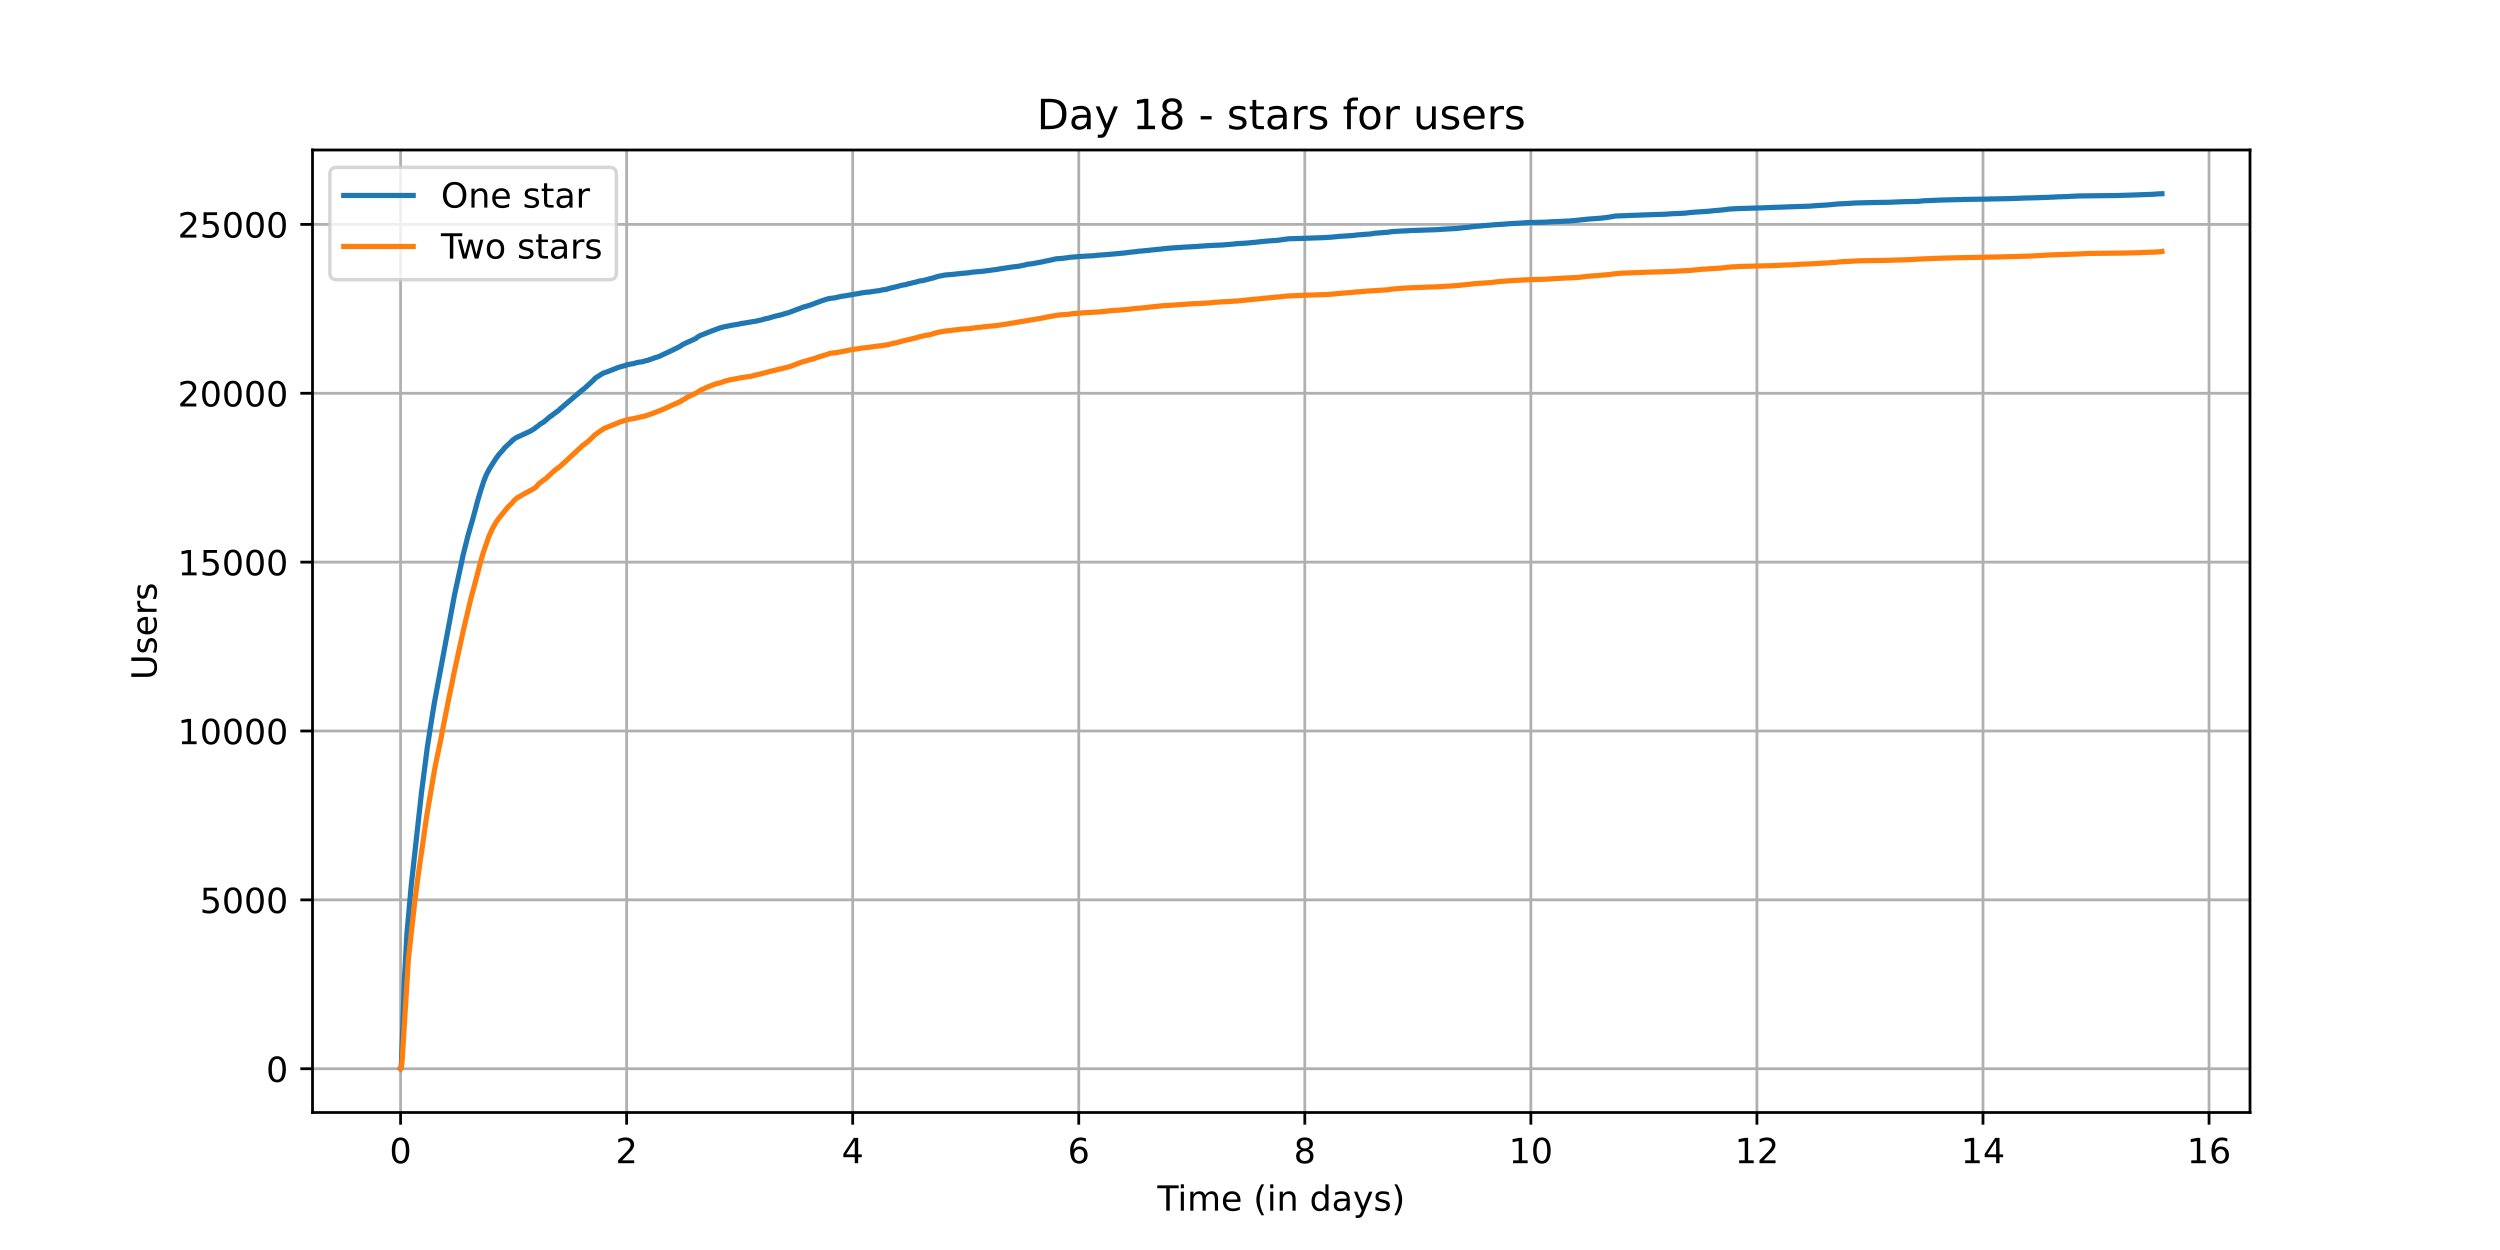 <?xml version="1.0" encoding="utf-8" standalone="no"?>
<!DOCTYPE svg PUBLIC "-//W3C//DTD SVG 1.1//EN"
  "http://www.w3.org/Graphics/SVG/1.1/DTD/svg11.dtd">
<!-- Created with matplotlib (https://matplotlib.org/) -->
<svg height="360pt" version="1.1" viewBox="0 0 720 360" width="720pt" xmlns="http://www.w3.org/2000/svg" xmlns:xlink="http://www.w3.org/1999/xlink">
 <defs>
  <style type="text/css">*{stroke-linecap:butt;stroke-linejoin:round;}</style>
 </defs>
 <g id="figure_1">
  <g id="patch_1">
   <path d="M 0 360 
L 720 360 
L 720 0 
L 0 0 
z
" style="fill:#ffffff;"/>
  </g>
  <g id="axes_1">
   <g id="patch_2">
    <path d="M 90 320.4 
L 648 320.4 
L 648 43.2 
L 90 43.2 
z
" style="fill:#ffffff;"/>
   </g>
   <g id="matplotlib.axis_1">
    <g id="xtick_1">
     <g id="line2d_1">
      <path clip-path="url(#pe52d8ed7ba)" d="M 115.364 320.4 
L 115.364 43.2 
" style="fill:none;stroke:#b0b0b0;stroke-linecap:square;stroke-width:0.8;"/>
     </g>
     <g id="line2d_2">
      <defs>
       <path d="M 0 0 
L 0 3.5 
" id="mcc99aedda3" style="stroke:#000000;stroke-width:0.8;"/>
      </defs>
      <g>
       <use style="stroke:#000000;stroke-width:0.8;" x="115.364" xlink:href="#mcc99aedda3" y="320.4"/>
      </g>
     </g>
     <g id="text_1">
      <!-- 0 -->
      <g transform="translate(112.182 334.998)scale(0.1 -0.1)">
       <defs>
        <path d="M 31.781 66.406 
Q 24.172 66.406 20.328 58.906 
Q 16.5 51.422 16.5 36.375 
Q 16.5 21.391 20.328 13.891 
Q 24.172 6.391 31.781 6.391 
Q 39.453 6.391 43.281 13.891 
Q 47.125 21.391 47.125 36.375 
Q 47.125 51.422 43.281 58.906 
Q 39.453 66.406 31.781 66.406 
z
M 31.781 74.219 
Q 44.047 74.219 50.516 64.516 
Q 56.984 54.828 56.984 36.375 
Q 56.984 17.969 50.516 8.266 
Q 44.047 -1.422 31.781 -1.422 
Q 19.531 -1.422 13.062 8.266 
Q 6.594 17.969 6.594 36.375 
Q 6.594 54.828 13.062 64.516 
Q 19.531 74.219 31.781 74.219 
z
" id="DejaVuSans-48"/>
       </defs>
       <use xlink:href="#DejaVuSans-48"/>
      </g>
     </g>
    </g>
    <g id="xtick_2">
     <g id="line2d_3">
      <path clip-path="url(#pe52d8ed7ba)" d="M 180.469 320.4 
L 180.469 43.2 
" style="fill:none;stroke:#b0b0b0;stroke-linecap:square;stroke-width:0.8;"/>
     </g>
     <g id="line2d_4">
      <g>
       <use style="stroke:#000000;stroke-width:0.8;" x="180.469" xlink:href="#mcc99aedda3" y="320.4"/>
      </g>
     </g>
     <g id="text_2">
      <!-- 2 -->
      <g transform="translate(177.287 334.998)scale(0.1 -0.1)">
       <defs>
        <path d="M 19.188 8.297 
L 53.609 8.297 
L 53.609 0 
L 7.328 0 
L 7.328 8.297 
Q 12.938 14.109 22.625 23.891 
Q 32.328 33.688 34.812 36.531 
Q 39.547 41.844 41.422 45.531 
Q 43.312 49.219 43.312 52.781 
Q 43.312 58.594 39.234 62.25 
Q 35.156 65.922 28.609 65.922 
Q 23.969 65.922 18.812 64.312 
Q 13.672 62.703 7.812 59.422 
L 7.812 69.391 
Q 13.766 71.781 18.938 73 
Q 24.125 74.219 28.422 74.219 
Q 39.75 74.219 46.484 68.547 
Q 53.219 62.891 53.219 53.422 
Q 53.219 48.922 51.531 44.891 
Q 49.859 40.875 45.406 35.406 
Q 44.188 33.984 37.641 27.219 
Q 31.109 20.453 19.188 8.297 
z
" id="DejaVuSans-50"/>
       </defs>
       <use xlink:href="#DejaVuSans-50"/>
      </g>
     </g>
    </g>
    <g id="xtick_3">
     <g id="line2d_5">
      <path clip-path="url(#pe52d8ed7ba)" d="M 245.574 320.4 
L 245.574 43.2 
" style="fill:none;stroke:#b0b0b0;stroke-linecap:square;stroke-width:0.8;"/>
     </g>
     <g id="line2d_6">
      <g>
       <use style="stroke:#000000;stroke-width:0.8;" x="245.574" xlink:href="#mcc99aedda3" y="320.4"/>
      </g>
     </g>
     <g id="text_3">
      <!-- 4 -->
      <g transform="translate(242.392 334.998)scale(0.1 -0.1)">
       <defs>
        <path d="M 37.797 64.312 
L 12.891 25.391 
L 37.797 25.391 
z
M 35.203 72.906 
L 47.609 72.906 
L 47.609 25.391 
L 58.016 25.391 
L 58.016 17.188 
L 47.609 17.188 
L 47.609 0 
L 37.797 0 
L 37.797 17.188 
L 4.891 17.188 
L 4.891 26.703 
z
" id="DejaVuSans-52"/>
       </defs>
       <use xlink:href="#DejaVuSans-52"/>
      </g>
     </g>
    </g>
    <g id="xtick_4">
     <g id="line2d_7">
      <path clip-path="url(#pe52d8ed7ba)" d="M 310.679 320.4 
L 310.679 43.2 
" style="fill:none;stroke:#b0b0b0;stroke-linecap:square;stroke-width:0.8;"/>
     </g>
     <g id="line2d_8">
      <g>
       <use style="stroke:#000000;stroke-width:0.8;" x="310.679" xlink:href="#mcc99aedda3" y="320.4"/>
      </g>
     </g>
     <g id="text_4">
      <!-- 6 -->
      <g transform="translate(307.498 334.998)scale(0.1 -0.1)">
       <defs>
        <path d="M 33.016 40.375 
Q 26.375 40.375 22.484 35.828 
Q 18.609 31.297 18.609 23.391 
Q 18.609 15.531 22.484 10.953 
Q 26.375 6.391 33.016 6.391 
Q 39.656 6.391 43.531 10.953 
Q 47.406 15.531 47.406 23.391 
Q 47.406 31.297 43.531 35.828 
Q 39.656 40.375 33.016 40.375 
z
M 52.594 71.297 
L 52.594 62.312 
Q 48.875 64.062 45.094 64.984 
Q 41.312 65.922 37.594 65.922 
Q 27.828 65.922 22.672 59.328 
Q 17.531 52.734 16.797 39.406 
Q 19.672 43.656 24.016 45.922 
Q 28.375 48.188 33.594 48.188 
Q 44.578 48.188 50.953 41.516 
Q 57.328 34.859 57.328 23.391 
Q 57.328 12.156 50.688 5.359 
Q 44.047 -1.422 33.016 -1.422 
Q 20.359 -1.422 13.672 8.266 
Q 6.984 17.969 6.984 36.375 
Q 6.984 53.656 15.188 63.938 
Q 23.391 74.219 37.203 74.219 
Q 40.922 74.219 44.703 73.484 
Q 48.484 72.75 52.594 71.297 
z
" id="DejaVuSans-54"/>
       </defs>
       <use xlink:href="#DejaVuSans-54"/>
      </g>
     </g>
    </g>
    <g id="xtick_5">
     <g id="line2d_9">
      <path clip-path="url(#pe52d8ed7ba)" d="M 375.784 320.4 
L 375.784 43.2 
" style="fill:none;stroke:#b0b0b0;stroke-linecap:square;stroke-width:0.8;"/>
     </g>
     <g id="line2d_10">
      <g>
       <use style="stroke:#000000;stroke-width:0.8;" x="375.784" xlink:href="#mcc99aedda3" y="320.4"/>
      </g>
     </g>
     <g id="text_5">
      <!-- 8 -->
      <g transform="translate(372.603 334.998)scale(0.1 -0.1)">
       <defs>
        <path d="M 31.781 34.625 
Q 24.75 34.625 20.719 30.859 
Q 16.703 27.094 16.703 20.516 
Q 16.703 13.922 20.719 10.156 
Q 24.75 6.391 31.781 6.391 
Q 38.812 6.391 42.859 10.172 
Q 46.922 13.969 46.922 20.516 
Q 46.922 27.094 42.891 30.859 
Q 38.875 34.625 31.781 34.625 
z
M 21.922 38.812 
Q 15.578 40.375 12.031 44.719 
Q 8.5 49.078 8.5 55.328 
Q 8.5 64.062 14.719 69.141 
Q 20.953 74.219 31.781 74.219 
Q 42.672 74.219 48.875 69.141 
Q 55.078 64.062 55.078 55.328 
Q 55.078 49.078 51.531 44.719 
Q 48 40.375 41.703 38.812 
Q 48.828 37.156 52.797 32.312 
Q 56.781 27.484 56.781 20.516 
Q 56.781 9.906 50.312 4.234 
Q 43.844 -1.422 31.781 -1.422 
Q 19.734 -1.422 13.25 4.234 
Q 6.781 9.906 6.781 20.516 
Q 6.781 27.484 10.781 32.312 
Q 14.797 37.156 21.922 38.812 
z
M 18.312 54.391 
Q 18.312 48.734 21.844 45.562 
Q 25.391 42.391 31.781 42.391 
Q 38.141 42.391 41.719 45.562 
Q 45.312 48.734 45.312 54.391 
Q 45.312 60.062 41.719 63.234 
Q 38.141 66.406 31.781 66.406 
Q 25.391 66.406 21.844 63.234 
Q 18.312 60.062 18.312 54.391 
z
" id="DejaVuSans-56"/>
       </defs>
       <use xlink:href="#DejaVuSans-56"/>
      </g>
     </g>
    </g>
    <g id="xtick_6">
     <g id="line2d_11">
      <path clip-path="url(#pe52d8ed7ba)" d="M 440.889 320.4 
L 440.889 43.2 
" style="fill:none;stroke:#b0b0b0;stroke-linecap:square;stroke-width:0.8;"/>
     </g>
     <g id="line2d_12">
      <g>
       <use style="stroke:#000000;stroke-width:0.8;" x="440.889" xlink:href="#mcc99aedda3" y="320.4"/>
      </g>
     </g>
     <g id="text_6">
      <!-- 10 -->
      <g transform="translate(434.526 334.998)scale(0.1 -0.1)">
       <defs>
        <path d="M 12.406 8.297 
L 28.516 8.297 
L 28.516 63.922 
L 10.984 60.406 
L 10.984 69.391 
L 28.422 72.906 
L 38.281 72.906 
L 38.281 8.297 
L 54.391 8.297 
L 54.391 0 
L 12.406 0 
z
" id="DejaVuSans-49"/>
       </defs>
       <use xlink:href="#DejaVuSans-49"/>
       <use x="63.623" xlink:href="#DejaVuSans-48"/>
      </g>
     </g>
    </g>
    <g id="xtick_7">
     <g id="line2d_13">
      <path clip-path="url(#pe52d8ed7ba)" d="M 505.994 320.4 
L 505.994 43.2 
" style="fill:none;stroke:#b0b0b0;stroke-linecap:square;stroke-width:0.8;"/>
     </g>
     <g id="line2d_14">
      <g>
       <use style="stroke:#000000;stroke-width:0.8;" x="505.994" xlink:href="#mcc99aedda3" y="320.4"/>
      </g>
     </g>
     <g id="text_7">
      <!-- 12 -->
      <g transform="translate(499.631 334.998)scale(0.1 -0.1)">
       <use xlink:href="#DejaVuSans-49"/>
       <use x="63.623" xlink:href="#DejaVuSans-50"/>
      </g>
     </g>
    </g>
    <g id="xtick_8">
     <g id="line2d_15">
      <path clip-path="url(#pe52d8ed7ba)" d="M 571.099 320.4 
L 571.099 43.2 
" style="fill:none;stroke:#b0b0b0;stroke-linecap:square;stroke-width:0.8;"/>
     </g>
     <g id="line2d_16">
      <g>
       <use style="stroke:#000000;stroke-width:0.8;" x="571.099" xlink:href="#mcc99aedda3" y="320.4"/>
      </g>
     </g>
     <g id="text_8">
      <!-- 14 -->
      <g transform="translate(564.737 334.998)scale(0.1 -0.1)">
       <use xlink:href="#DejaVuSans-49"/>
       <use x="63.623" xlink:href="#DejaVuSans-52"/>
      </g>
     </g>
    </g>
    <g id="xtick_9">
     <g id="line2d_17">
      <path clip-path="url(#pe52d8ed7ba)" d="M 636.204 320.4 
L 636.204 43.2 
" style="fill:none;stroke:#b0b0b0;stroke-linecap:square;stroke-width:0.8;"/>
     </g>
     <g id="line2d_18">
      <g>
       <use style="stroke:#000000;stroke-width:0.8;" x="636.204" xlink:href="#mcc99aedda3" y="320.4"/>
      </g>
     </g>
     <g id="text_9">
      <!-- 16 -->
      <g transform="translate(629.842 334.998)scale(0.1 -0.1)">
       <use xlink:href="#DejaVuSans-49"/>
       <use x="63.623" xlink:href="#DejaVuSans-54"/>
      </g>
     </g>
    </g>
    <g id="text_10">
     <!-- Time (in days) -->
     <g transform="translate(333.327 348.677)scale(0.1 -0.1)">
      <defs>
       <path d="M -0.297 72.906 
L 61.375 72.906 
L 61.375 64.594 
L 35.5 64.594 
L 35.5 0 
L 25.594 0 
L 25.594 64.594 
L -0.297 64.594 
z
" id="DejaVuSans-84"/>
       <path d="M 9.422 54.688 
L 18.406 54.688 
L 18.406 0 
L 9.422 0 
z
M 9.422 75.984 
L 18.406 75.984 
L 18.406 64.594 
L 9.422 64.594 
z
" id="DejaVuSans-105"/>
       <path d="M 52 44.188 
Q 55.375 50.25 60.062 53.125 
Q 64.75 56 71.094 56 
Q 79.641 56 84.281 50.016 
Q 88.922 44.047 88.922 33.016 
L 88.922 0 
L 79.891 0 
L 79.891 32.719 
Q 79.891 40.578 77.094 44.375 
Q 74.312 48.188 68.609 48.188 
Q 61.625 48.188 57.562 43.547 
Q 53.516 38.922 53.516 30.906 
L 53.516 0 
L 44.484 0 
L 44.484 32.719 
Q 44.484 40.625 41.703 44.406 
Q 38.922 48.188 33.109 48.188 
Q 26.219 48.188 22.156 43.531 
Q 18.109 38.875 18.109 30.906 
L 18.109 0 
L 9.078 0 
L 9.078 54.688 
L 18.109 54.688 
L 18.109 46.188 
Q 21.188 51.219 25.484 53.609 
Q 29.781 56 35.688 56 
Q 41.656 56 45.828 52.969 
Q 50 49.953 52 44.188 
z
" id="DejaVuSans-109"/>
       <path d="M 56.203 29.594 
L 56.203 25.203 
L 14.891 25.203 
Q 15.484 15.922 20.484 11.062 
Q 25.484 6.203 34.422 6.203 
Q 39.594 6.203 44.453 7.469 
Q 49.312 8.734 54.109 11.281 
L 54.109 2.781 
Q 49.266 0.734 44.188 -0.344 
Q 39.109 -1.422 33.891 -1.422 
Q 20.797 -1.422 13.156 6.188 
Q 5.516 13.812 5.516 26.812 
Q 5.516 40.234 12.766 48.109 
Q 20.016 56 32.328 56 
Q 43.359 56 49.781 48.891 
Q 56.203 41.797 56.203 29.594 
z
M 47.219 32.234 
Q 47.125 39.594 43.094 43.984 
Q 39.062 48.391 32.422 48.391 
Q 24.906 48.391 20.391 44.141 
Q 15.875 39.891 15.188 32.172 
z
" id="DejaVuSans-101"/>
       <path id="DejaVuSans-32"/>
       <path d="M 31 75.875 
Q 24.469 64.656 21.281 53.656 
Q 18.109 42.672 18.109 31.391 
Q 18.109 20.125 21.312 9.062 
Q 24.516 -2 31 -13.188 
L 23.188 -13.188 
Q 15.875 -1.703 12.234 9.375 
Q 8.594 20.453 8.594 31.391 
Q 8.594 42.281 12.203 53.312 
Q 15.828 64.359 23.188 75.875 
z
" id="DejaVuSans-40"/>
       <path d="M 54.891 33.016 
L 54.891 0 
L 45.906 0 
L 45.906 32.719 
Q 45.906 40.484 42.875 44.328 
Q 39.844 48.188 33.797 48.188 
Q 26.516 48.188 22.312 43.547 
Q 18.109 38.922 18.109 30.906 
L 18.109 0 
L 9.078 0 
L 9.078 54.688 
L 18.109 54.688 
L 18.109 46.188 
Q 21.344 51.125 25.703 53.562 
Q 30.078 56 35.797 56 
Q 45.219 56 50.047 50.172 
Q 54.891 44.344 54.891 33.016 
z
" id="DejaVuSans-110"/>
       <path d="M 45.406 46.391 
L 45.406 75.984 
L 54.391 75.984 
L 54.391 0 
L 45.406 0 
L 45.406 8.203 
Q 42.578 3.328 38.25 0.953 
Q 33.938 -1.422 27.875 -1.422 
Q 17.969 -1.422 11.734 6.484 
Q 5.516 14.406 5.516 27.297 
Q 5.516 40.188 11.734 48.094 
Q 17.969 56 27.875 56 
Q 33.938 56 38.25 53.625 
Q 42.578 51.266 45.406 46.391 
z
M 14.797 27.297 
Q 14.797 17.391 18.875 11.75 
Q 22.953 6.109 30.078 6.109 
Q 37.203 6.109 41.297 11.75 
Q 45.406 17.391 45.406 27.297 
Q 45.406 37.203 41.297 42.844 
Q 37.203 48.484 30.078 48.484 
Q 22.953 48.484 18.875 42.844 
Q 14.797 37.203 14.797 27.297 
z
" id="DejaVuSans-100"/>
       <path d="M 34.281 27.484 
Q 23.391 27.484 19.188 25 
Q 14.984 22.516 14.984 16.5 
Q 14.984 11.719 18.141 8.906 
Q 21.297 6.109 26.703 6.109 
Q 34.188 6.109 38.703 11.406 
Q 43.219 16.703 43.219 25.484 
L 43.219 27.484 
z
M 52.203 31.203 
L 52.203 0 
L 43.219 0 
L 43.219 8.297 
Q 40.141 3.328 35.547 0.953 
Q 30.953 -1.422 24.312 -1.422 
Q 15.922 -1.422 10.953 3.297 
Q 6 8.016 6 15.922 
Q 6 25.141 12.172 29.828 
Q 18.359 34.516 30.609 34.516 
L 43.219 34.516 
L 43.219 35.406 
Q 43.219 41.609 39.141 45 
Q 35.062 48.391 27.688 48.391 
Q 23 48.391 18.547 47.266 
Q 14.109 46.141 10.016 43.891 
L 10.016 52.203 
Q 14.938 54.109 19.578 55.047 
Q 24.219 56 28.609 56 
Q 40.484 56 46.344 49.844 
Q 52.203 43.703 52.203 31.203 
z
" id="DejaVuSans-97"/>
       <path d="M 32.172 -5.078 
Q 28.375 -14.844 24.75 -17.812 
Q 21.141 -20.797 15.094 -20.797 
L 7.906 -20.797 
L 7.906 -13.281 
L 13.188 -13.281 
Q 16.891 -13.281 18.938 -11.516 
Q 21 -9.766 23.484 -3.219 
L 25.094 0.875 
L 2.984 54.688 
L 12.5 54.688 
L 29.594 11.922 
L 46.688 54.688 
L 56.203 54.688 
z
" id="DejaVuSans-121"/>
       <path d="M 44.281 53.078 
L 44.281 44.578 
Q 40.484 46.531 36.375 47.5 
Q 32.281 48.484 27.875 48.484 
Q 21.188 48.484 17.844 46.438 
Q 14.5 44.391 14.5 40.281 
Q 14.5 37.156 16.891 35.375 
Q 19.281 33.594 26.516 31.984 
L 29.594 31.297 
Q 39.156 29.25 43.188 25.516 
Q 47.219 21.781 47.219 15.094 
Q 47.219 7.469 41.188 3.016 
Q 35.156 -1.422 24.609 -1.422 
Q 20.219 -1.422 15.453 -0.562 
Q 10.688 0.297 5.422 2 
L 5.422 11.281 
Q 10.406 8.688 15.234 7.391 
Q 20.062 6.109 24.812 6.109 
Q 31.156 6.109 34.562 8.281 
Q 37.984 10.453 37.984 14.406 
Q 37.984 18.062 35.516 20.016 
Q 33.062 21.969 24.703 23.781 
L 21.578 24.516 
Q 13.234 26.266 9.516 29.906 
Q 5.812 33.547 5.812 39.891 
Q 5.812 47.609 11.281 51.797 
Q 16.75 56 26.812 56 
Q 31.781 56 36.172 55.266 
Q 40.578 54.547 44.281 53.078 
z
" id="DejaVuSans-115"/>
       <path d="M 8.016 75.875 
L 15.828 75.875 
Q 23.141 64.359 26.781 53.312 
Q 30.422 42.281 30.422 31.391 
Q 30.422 20.453 26.781 9.375 
Q 23.141 -1.703 15.828 -13.188 
L 8.016 -13.188 
Q 14.5 -2 17.703 9.062 
Q 20.906 20.125 20.906 31.391 
Q 20.906 42.672 17.703 53.656 
Q 14.5 64.656 8.016 75.875 
z
" id="DejaVuSans-41"/>
      </defs>
      <use xlink:href="#DejaVuSans-84"/>
      <use x="57.959" xlink:href="#DejaVuSans-105"/>
      <use x="85.742" xlink:href="#DejaVuSans-109"/>
      <use x="183.154" xlink:href="#DejaVuSans-101"/>
      <use x="244.678" xlink:href="#DejaVuSans-32"/>
      <use x="276.465" xlink:href="#DejaVuSans-40"/>
      <use x="315.479" xlink:href="#DejaVuSans-105"/>
      <use x="343.262" xlink:href="#DejaVuSans-110"/>
      <use x="406.641" xlink:href="#DejaVuSans-32"/>
      <use x="438.428" xlink:href="#DejaVuSans-100"/>
      <use x="501.904" xlink:href="#DejaVuSans-97"/>
      <use x="563.184" xlink:href="#DejaVuSans-121"/>
      <use x="622.363" xlink:href="#DejaVuSans-115"/>
      <use x="674.463" xlink:href="#DejaVuSans-41"/>
     </g>
    </g>
   </g>
   <g id="matplotlib.axis_2">
    <g id="ytick_1">
     <g id="line2d_19">
      <path clip-path="url(#pe52d8ed7ba)" d="M 90 307.8 
L 648 307.8 
" style="fill:none;stroke:#b0b0b0;stroke-linecap:square;stroke-width:0.8;"/>
     </g>
     <g id="line2d_20">
      <defs>
       <path d="M 0 0 
L -3.5 0 
" id="ma55e2cea3f" style="stroke:#000000;stroke-width:0.8;"/>
      </defs>
      <g>
       <use style="stroke:#000000;stroke-width:0.8;" x="90" xlink:href="#ma55e2cea3f" y="307.8"/>
      </g>
     </g>
     <g id="text_11">
      <!-- 0 -->
      <g transform="translate(76.638 311.599)scale(0.1 -0.1)">
       <use xlink:href="#DejaVuSans-48"/>
      </g>
     </g>
    </g>
    <g id="ytick_2">
     <g id="line2d_21">
      <path clip-path="url(#pe52d8ed7ba)" d="M 90 259.164 
L 648 259.164 
" style="fill:none;stroke:#b0b0b0;stroke-linecap:square;stroke-width:0.8;"/>
     </g>
     <g id="line2d_22">
      <g>
       <use style="stroke:#000000;stroke-width:0.8;" x="90" xlink:href="#ma55e2cea3f" y="259.164"/>
      </g>
     </g>
     <g id="text_12">
      <!-- 5000 -->
      <g transform="translate(57.55 262.964)scale(0.1 -0.1)">
       <defs>
        <path d="M 10.797 72.906 
L 49.516 72.906 
L 49.516 64.594 
L 19.828 64.594 
L 19.828 46.734 
Q 21.969 47.469 24.109 47.828 
Q 26.266 48.188 28.422 48.188 
Q 40.625 48.188 47.75 41.5 
Q 54.891 34.812 54.891 23.391 
Q 54.891 11.625 47.562 5.094 
Q 40.234 -1.422 26.906 -1.422 
Q 22.312 -1.422 17.547 -0.641 
Q 12.797 0.141 7.719 1.703 
L 7.719 11.625 
Q 12.109 9.234 16.797 8.062 
Q 21.484 6.891 26.703 6.891 
Q 35.156 6.891 40.078 11.328 
Q 45.016 15.766 45.016 23.391 
Q 45.016 31 40.078 35.438 
Q 35.156 39.891 26.703 39.891 
Q 22.75 39.891 18.812 39.016 
Q 14.891 38.141 10.797 36.281 
z
" id="DejaVuSans-53"/>
       </defs>
       <use xlink:href="#DejaVuSans-53"/>
       <use x="63.623" xlink:href="#DejaVuSans-48"/>
       <use x="127.246" xlink:href="#DejaVuSans-48"/>
       <use x="190.869" xlink:href="#DejaVuSans-48"/>
      </g>
     </g>
    </g>
    <g id="ytick_3">
     <g id="line2d_23">
      <path clip-path="url(#pe52d8ed7ba)" d="M 90 210.529 
L 648 210.529 
" style="fill:none;stroke:#b0b0b0;stroke-linecap:square;stroke-width:0.8;"/>
     </g>
     <g id="line2d_24">
      <g>
       <use style="stroke:#000000;stroke-width:0.8;" x="90" xlink:href="#ma55e2cea3f" y="210.529"/>
      </g>
     </g>
     <g id="text_13">
      <!-- 10000 -->
      <g transform="translate(51.188 214.328)scale(0.1 -0.1)">
       <use xlink:href="#DejaVuSans-49"/>
       <use x="63.623" xlink:href="#DejaVuSans-48"/>
       <use x="127.246" xlink:href="#DejaVuSans-48"/>
       <use x="190.869" xlink:href="#DejaVuSans-48"/>
       <use x="254.492" xlink:href="#DejaVuSans-48"/>
      </g>
     </g>
    </g>
    <g id="ytick_4">
     <g id="line2d_25">
      <path clip-path="url(#pe52d8ed7ba)" d="M 90 161.893 
L 648 161.893 
" style="fill:none;stroke:#b0b0b0;stroke-linecap:square;stroke-width:0.8;"/>
     </g>
     <g id="line2d_26">
      <g>
       <use style="stroke:#000000;stroke-width:0.8;" x="90" xlink:href="#ma55e2cea3f" y="161.893"/>
      </g>
     </g>
     <g id="text_14">
      <!-- 15000 -->
      <g transform="translate(51.188 165.693)scale(0.1 -0.1)">
       <use xlink:href="#DejaVuSans-49"/>
       <use x="63.623" xlink:href="#DejaVuSans-53"/>
       <use x="127.246" xlink:href="#DejaVuSans-48"/>
       <use x="190.869" xlink:href="#DejaVuSans-48"/>
       <use x="254.492" xlink:href="#DejaVuSans-48"/>
      </g>
     </g>
    </g>
    <g id="ytick_5">
     <g id="line2d_27">
      <path clip-path="url(#pe52d8ed7ba)" d="M 90 113.258 
L 648 113.258 
" style="fill:none;stroke:#b0b0b0;stroke-linecap:square;stroke-width:0.8;"/>
     </g>
     <g id="line2d_28">
      <g>
       <use style="stroke:#000000;stroke-width:0.8;" x="90" xlink:href="#ma55e2cea3f" y="113.258"/>
      </g>
     </g>
     <g id="text_15">
      <!-- 20000 -->
      <g transform="translate(51.188 117.057)scale(0.1 -0.1)">
       <use xlink:href="#DejaVuSans-50"/>
       <use x="63.623" xlink:href="#DejaVuSans-48"/>
       <use x="127.246" xlink:href="#DejaVuSans-48"/>
       <use x="190.869" xlink:href="#DejaVuSans-48"/>
       <use x="254.492" xlink:href="#DejaVuSans-48"/>
      </g>
     </g>
    </g>
    <g id="ytick_6">
     <g id="line2d_29">
      <path clip-path="url(#pe52d8ed7ba)" d="M 90 64.622 
L 648 64.622 
" style="fill:none;stroke:#b0b0b0;stroke-linecap:square;stroke-width:0.8;"/>
     </g>
     <g id="line2d_30">
      <g>
       <use style="stroke:#000000;stroke-width:0.8;" x="90" xlink:href="#ma55e2cea3f" y="64.622"/>
      </g>
     </g>
     <g id="text_16">
      <!-- 25000 -->
      <g transform="translate(51.188 68.422)scale(0.1 -0.1)">
       <use xlink:href="#DejaVuSans-50"/>
       <use x="63.623" xlink:href="#DejaVuSans-53"/>
       <use x="127.246" xlink:href="#DejaVuSans-48"/>
       <use x="190.869" xlink:href="#DejaVuSans-48"/>
       <use x="254.492" xlink:href="#DejaVuSans-48"/>
      </g>
     </g>
    </g>
    <g id="text_17">
     <!-- Users -->
     <g transform="translate(45.108 195.801)rotate(-90)scale(0.1 -0.1)">
      <defs>
       <path d="M 8.688 72.906 
L 18.609 72.906 
L 18.609 28.609 
Q 18.609 16.891 22.844 11.734 
Q 27.094 6.594 36.625 6.594 
Q 46.094 6.594 50.344 11.734 
Q 54.594 16.891 54.594 28.609 
L 54.594 72.906 
L 64.5 72.906 
L 64.5 27.391 
Q 64.5 13.141 57.438 5.859 
Q 50.391 -1.422 36.625 -1.422 
Q 22.797 -1.422 15.734 5.859 
Q 8.688 13.141 8.688 27.391 
z
" id="DejaVuSans-85"/>
       <path d="M 41.109 46.297 
Q 39.594 47.172 37.812 47.578 
Q 36.031 48 33.891 48 
Q 26.266 48 22.188 43.047 
Q 18.109 38.094 18.109 28.812 
L 18.109 0 
L 9.078 0 
L 9.078 54.688 
L 18.109 54.688 
L 18.109 46.188 
Q 20.953 51.172 25.484 53.578 
Q 30.031 56 36.531 56 
Q 37.453 56 38.578 55.875 
Q 39.703 55.766 41.062 55.516 
z
" id="DejaVuSans-114"/>
      </defs>
      <use xlink:href="#DejaVuSans-85"/>
      <use x="73.193" xlink:href="#DejaVuSans-115"/>
      <use x="125.293" xlink:href="#DejaVuSans-101"/>
      <use x="186.816" xlink:href="#DejaVuSans-114"/>
      <use x="227.93" xlink:href="#DejaVuSans-115"/>
     </g>
    </g>
   </g>
   <g id="line2d_31">
    <path clip-path="url(#pe52d8ed7ba)" d="M 115.364 307.8 
L 115.448 307.712 
L 115.605 306.283 
L 115.807 301.224 
L 116.434 282.714 
L 117.195 268.824 
L 118.472 254.68 
L 118.92 250.595 
L 121.385 228.31 
L 123.065 215.256 
L 123.894 209.868 
L 124.096 208.632 
L 124.723 204.683 
L 125.126 202.261 
L 130.57 173.099 
L 130.884 171.416 
L 132.833 162.428 
L 133.214 160.6 
L 133.348 159.938 
L 133.617 158.907 
L 134.11 156.933 
L 134.402 155.765 
L 134.783 154.238 
L 135.814 150.659 
L 136.038 149.919 
L 136.845 146.933 
L 136.89 146.836 
L 137.361 144.949 
L 137.764 143.548 
L 138.481 141.165 
L 139.355 138.51 
L 139.422 138.334 
L 139.826 137.313 
L 140.028 136.827 
L 140.387 136.087 
L 141.082 134.804 
L 141.149 134.706 
L 142.762 132.148 
L 142.874 131.983 
L 143.098 131.691 
L 143.345 131.37 
L 143.591 131 
L 143.658 130.932 
L 143.86 130.699 
L 144.779 129.668 
L 144.891 129.561 
L 145.227 129.074 
L 147.4 127.041 
L 147.691 126.74 
L 148.609 126.069 
L 148.856 125.962 
L 152.553 124.259 
L 152.777 124.143 
L 153.337 123.802 
L 154.009 123.394 
L 154.412 123.034 
L 154.86 122.742 
L 155.085 122.567 
L 155.174 122.47 
L 155.532 122.168 
L 156.205 121.769 
L 156.384 121.662 
L 156.787 121.4 
L 156.989 121.195 
L 157.325 120.952 
L 157.616 120.66 
L 157.885 120.437 
L 158.288 120.086 
L 158.445 119.979 
L 158.983 119.629 
L 159.386 119.279 
L 159.834 118.968 
L 160.954 118.131 
L 161.178 117.917 
L 161.671 117.46 
L 161.828 117.363 
L 162.321 116.896 
L 167.855 112.188 
L 168.079 112.081 
L 170.745 109.649 
L 171.507 108.832 
L 171.708 108.725 
L 172.335 108.336 
L 172.963 107.937 
L 173.545 107.568 
L 173.702 107.48 
L 175.046 107.013 
L 178.003 105.856 
L 178.294 105.758 
L 178.563 105.671 
L 179.28 105.476 
L 179.661 105.369 
L 179.863 105.34 
L 180.131 105.243 
L 180.512 105.058 
L 180.893 105.009 
L 181.386 104.902 
L 181.879 104.805 
L 182.528 104.698 
L 183.38 104.445 
L 183.895 104.338 
L 184.299 104.28 
L 185.06 104.183 
L 185.217 104.115 
L 186.113 103.842 
L 186.673 103.764 
L 186.852 103.657 
L 188.129 103.22 
L 188.331 103.113 
L 188.577 103.045 
L 189.496 102.762 
L 189.787 102.655 
L 193.909 100.739 
L 194.335 100.515 
L 195.881 99.737 
L 196.665 99.193 
L 200.474 97.451 
L 200.653 97.237 
L 201.325 96.8 
L 201.527 96.702 
L 201.908 96.518 
L 202.222 96.411 
L 205.178 95.234 
L 205.492 95.127 
L 207.262 94.465 
L 207.665 94.358 
L 208.427 94.144 
L 209.009 94.037 
L 209.435 93.969 
L 209.726 93.872 
L 209.928 93.833 
L 210.6 93.726 
L 211.183 93.59 
L 212.034 93.483 
L 212.258 93.434 
L 212.885 93.327 
L 213.535 93.162 
L 214.297 93.055 
L 214.498 93.026 
L 215.125 92.919 
L 215.596 92.831 
L 216.335 92.724 
L 216.85 92.617 
L 217.724 92.51 
L 217.993 92.423 
L 218.463 92.316 
L 218.62 92.267 
L 219.247 92.16 
L 220.19 91.868 
L 220.638 91.761 
L 221.019 91.712 
L 221.445 91.605 
L 221.713 91.498 
L 223.192 91.08 
L 223.439 91.012 
L 223.954 90.905 
L 224.603 90.74 
L 225.119 90.633 
L 225.41 90.526 
L 226.328 90.244 
L 226.843 90.137 
L 229.061 89.3 
L 229.375 89.193 
L 231.548 88.376 
L 232.018 88.269 
L 232.982 87.968 
L 233.296 87.88 
L 233.498 87.792 
L 233.767 87.705 
L 233.946 87.647 
L 236.165 86.81 
L 236.456 86.703 
L 237.644 86.304 
L 238.025 86.197 
L 238.294 86.1 
L 238.832 85.993 
L 239.28 85.915 
L 240.221 85.808 
L 240.736 85.701 
L 241.185 85.594 
L 241.745 85.468 
L 242.238 85.361 
L 242.664 85.293 
L 243.56 85.186 
L 243.806 85.117 
L 244.434 85.01 
L 244.837 84.952 
L 245.554 84.845 
L 246.114 84.719 
L 246.763 84.612 
L 247.122 84.573 
L 247.57 84.466 
L 248.063 84.368 
L 248.869 84.261 
L 249.272 84.203 
L 250.482 84.096 
L 250.684 84.057 
L 251.401 83.95 
L 251.871 83.863 
L 252.812 83.756 
L 253.238 83.688 
L 253.708 83.581 
L 254.246 83.464 
L 255.209 83.357 
L 255.388 83.289 
L 256.351 82.987 
L 256.911 82.88 
L 257.628 82.686 
L 258.21 82.579 
L 259.151 82.287 
L 259.622 82.18 
L 260.159 82.063 
L 261.011 81.956 
L 261.37 81.781 
L 261.862 81.674 
L 262.378 81.567 
L 262.759 81.47 
L 262.983 81.411 
L 263.565 81.304 
L 264.484 81.022 
L 264.932 80.915 
L 265.291 80.876 
L 265.986 80.779 
L 266.254 80.682 
L 266.703 80.575 
L 267.33 80.419 
L 267.689 80.312 
L 267.935 80.234 
L 268.518 80.137 
L 268.787 80.03 
L 269.1 79.923 
L 270.042 79.631 
L 270.49 79.524 
L 270.916 79.456 
L 271.499 79.349 
L 272.081 79.213 
L 273.313 79.106 
L 273.627 79.087 
L 274.882 78.98 
L 275.33 78.902 
L 276.495 78.795 
L 276.854 78.756 
L 277.974 78.649 
L 278.31 78.62 
L 279.295 78.513 
L 279.81 78.406 
L 281.087 78.299 
L 281.446 78.26 
L 282.79 78.153 
L 283.149 78.114 
L 283.91 78.017 
L 284.134 77.968 
L 285.142 77.861 
L 285.59 77.783 
L 286.397 77.686 
L 286.576 77.667 
L 287.338 77.56 
L 287.562 77.511 
L 288.122 77.404 
L 288.544 77.336 
L 289.373 77.229 
L 289.866 77.132 
L 290.627 77.034 
L 290.851 76.986 
L 291.725 76.879 
L 292.128 76.82 
L 293.136 76.713 
L 293.606 76.626 
L 294.189 76.519 
L 294.749 76.392 
L 295.331 76.285 
L 295.622 76.169 
L 296.093 76.081 
L 297.124 75.974 
L 297.594 75.886 
L 298.289 75.779 
L 298.872 75.643 
L 299.589 75.536 
L 300.127 75.42 
L 300.597 75.313 
L 301.202 75.167 
L 301.897 75.06 
L 302.457 74.933 
L 302.951 74.826 
L 303.601 74.661 
L 304.138 74.554 
L 304.497 74.515 
L 306.021 74.408 
L 306.447 74.34 
L 307.366 74.243 
L 307.59 74.184 
L 308.307 74.077 
L 308.621 74.058 
L 310.166 73.951 
L 310.547 73.902 
L 312.362 73.795 
L 312.72 73.756 
L 314.848 73.649 
L 315.184 73.62 
L 316.17 73.513 
L 316.528 73.474 
L 318.208 73.367 
L 318.589 73.319 
L 320.068 73.212 
L 320.426 73.173 
L 321.636 73.066 
L 322.017 73.017 
L 323.339 72.91 
L 323.697 72.871 
L 324.571 72.764 
L 324.996 72.696 
L 326.049 72.589 
L 326.408 72.55 
L 327.416 72.443 
L 327.662 72.375 
L 329.118 72.268 
L 329.522 72.21 
L 330.867 72.103 
L 331.315 72.025 
L 332.547 71.918 
L 332.973 71.85 
L 334.318 71.743 
L 334.744 71.675 
L 335.774 71.577 
L 335.976 71.548 
L 336.312 71.519 
L 337.702 71.412 
L 338.082 71.363 
L 340.144 71.256 
L 340.525 71.208 
L 342.676 71.101 
L 343.011 71.072 
L 344.96 70.965 
L 345.341 70.916 
L 347.066 70.809 
L 347.402 70.78 
L 349.262 70.673 
L 349.553 70.663 
L 352.085 70.556 
L 352.399 70.537 
L 353.519 70.43 
L 353.855 70.4 
L 355.333 70.293 
L 355.826 70.196 
L 357.775 70.089 
L 358.089 70.07 
L 359.702 69.963 
L 360.127 69.895 
L 361.561 69.788 
L 361.718 69.749 
L 362.816 69.642 
L 363.264 69.564 
L 364.743 69.457 
L 365.124 69.408 
L 366.581 69.301 
L 366.894 69.282 
L 368.351 69.175 
L 368.576 69.126 
L 369.315 69.019 
L 369.763 68.941 
L 370.727 68.834 
L 371.152 68.766 
L 375.095 68.659 
L 375.386 68.65 
L 378.097 68.543 
L 378.388 68.533 
L 381.3 68.436 
L 381.479 68.416 
L 383.339 68.309 
L 383.697 68.27 
L 384.975 68.163 
L 385.423 68.085 
L 387.327 67.978 
L 387.663 67.949 
L 389.477 67.842 
L 389.679 67.813 
L 390.575 67.706 
L 390.956 67.657 
L 392.48 67.55 
L 392.861 67.502 
L 394.564 67.395 
L 394.967 67.336 
L 395.617 67.229 
L 396.087 67.142 
L 397.857 67.045 
L 398.059 67.006 
L 399.56 66.899 
L 399.941 66.85 
L 400.68 66.743 
L 401.083 66.685 
L 403.032 66.578 
L 403.346 66.558 
L 405.653 66.451 
L 406.034 66.403 
L 409.395 66.296 
L 409.708 66.276 
L 413.136 66.169 
L 413.427 66.159 
L 415.152 66.052 
L 415.466 66.033 
L 417.169 65.926 
L 417.483 65.906 
L 419.634 65.799 
L 420.059 65.731 
L 421.112 65.624 
L 421.292 65.605 
L 422.367 65.498 
L 422.681 65.478 
L 423.555 65.371 
L 423.779 65.323 
L 424.742 65.226 
L 424.944 65.187 
L 426.557 65.08 
L 427.027 64.992 
L 428.663 64.885 
L 428.977 64.866 
L 429.962 64.759 
L 430.276 64.739 
L 431.979 64.632 
L 432.27 64.622 
L 433.749 64.525 
L 433.973 64.477 
L 435.698 64.37 
L 436.012 64.35 
L 438.006 64.243 
L 438.319 64.224 
L 439.798 64.117 
L 440.089 64.107 
L 444.593 64 
L 444.884 63.99 
L 446.721 63.883 
L 447.035 63.864 
L 449.768 63.757 
L 450.104 63.728 
L 452.3 63.63 
L 452.502 63.591 
L 453.689 63.484 
L 454.025 63.455 
L 454.989 63.358 
L 455.168 63.339 
L 456.154 63.232 
L 456.512 63.193 
L 457.588 63.086 
L 457.902 63.066 
L 459.404 62.959 
L 459.74 62.93 
L 461.196 62.823 
L 461.399 62.784 
L 462.564 62.677 
L 463.102 62.56 
L 463.976 62.463 
L 464.155 62.405 
L 464.805 62.298 
L 465.276 62.21 
L 468.458 62.103 
L 468.816 62.064 
L 472.154 61.957 
L 472.49 61.928 
L 475.761 61.821 
L 476.075 61.802 
L 479.682 61.695 
L 480.018 61.665 
L 481.564 61.558 
L 481.878 61.539 
L 484.544 61.432 
L 484.858 61.413 
L 486.09 61.306 
L 486.538 61.228 
L 487.949 61.121 
L 488.308 61.082 
L 490.1 60.975 
L 490.436 60.946 
L 492.027 60.848 
L 492.229 60.819 
L 493.282 60.712 
L 493.663 60.664 
L 495.098 60.557 
L 495.434 60.527 
L 496.353 60.42 
L 496.689 60.391 
L 497.473 60.284 
L 497.877 60.226 
L 499.759 60.119 
L 499.961 60.09 
L 503.501 59.983 
L 503.792 59.973 
L 507.309 59.866 
L 507.6 59.856 
L 510.289 59.749 
L 510.603 59.73 
L 514.121 59.623 
L 514.457 59.594 
L 517.728 59.487 
L 518.019 59.477 
L 521.335 59.37 
L 521.716 59.321 
L 523.352 59.214 
L 523.732 59.166 
L 525.929 59.059 
L 526.287 59.02 
L 527.543 58.913 
L 527.924 58.864 
L 529.179 58.757 
L 529.515 58.728 
L 531.689 58.621 
L 532.003 58.601 
L 533.818 58.494 
L 534.154 58.465 
L 538.231 58.358 
L 538.522 58.349 
L 544.751 58.242 
L 545.087 58.212 
L 547.775 58.105 
L 548.067 58.096 
L 552.368 57.989 
L 552.682 57.969 
L 553.555 57.862 
L 553.891 57.833 
L 556.535 57.726 
L 556.871 57.697 
L 560.032 57.59 
L 560.323 57.58 
L 564.939 57.473 
L 565.096 57.444 
L 572.31 57.337 
L 572.624 57.317 
L 578.314 57.21 
L 578.628 57.191 
L 582.101 57.084 
L 582.437 57.055 
L 586.537 56.948 
L 586.829 56.938 
L 589.854 56.831 
L 590.167 56.812 
L 592.341 56.714 
L 592.521 56.695 
L 595.95 56.588 
L 596.331 56.539 
L 598.93 56.432 
L 599.222 56.423 
L 609.505 56.316 
L 609.797 56.306 
L 613.337 56.199 
L 613.628 56.189 
L 616.631 56.082 
L 616.945 56.063 
L 619.992 55.965 
L 620.172 55.946 
L 621.471 55.839 
L 621.762 55.829 
L 622.636 55.8 
L 622.636 55.8 
" style="fill:none;stroke:#1f77b4;stroke-linecap:square;stroke-width:1.5;"/>
   </g>
   <g id="line2d_32">
    <path clip-path="url(#pe52d8ed7ba)" d="M 115.364 307.8 
L 115.493 307.722 
L 115.694 306.72 
L 115.874 304.503 
L 117.621 276.255 
L 119.458 259.612 
L 120.421 252.21 
L 122.841 235.333 
L 124.163 227.483 
L 124.365 226.326 
L 125.104 221.968 
L 125.641 219.176 
L 126.829 213.574 
L 126.941 213.019 
L 127.77 208.613 
L 127.949 207.796 
L 128.307 205.977 
L 129.293 200.996 
L 129.472 200.111 
L 130.077 197.3 
L 130.66 194.265 
L 133.572 180.978 
L 133.796 180.103 
L 134.11 178.702 
L 134.447 177.35 
L 134.917 175.278 
L 135.119 174.451 
L 135.679 172.136 
L 136.419 169.422 
L 136.867 167.769 
L 137.181 166.455 
L 137.383 165.784 
L 138.526 161.32 
L 138.705 160.755 
L 138.93 160.006 
L 139.109 159.364 
L 140.835 154.404 
L 140.902 154.248 
L 141.194 153.606 
L 141.261 153.518 
L 141.597 152.711 
L 141.821 152.254 
L 142.202 151.544 
L 142.291 151.427 
L 142.56 150.921 
L 142.672 150.756 
L 143.008 150.163 
L 143.166 149.997 
L 143.546 149.414 
L 145.921 146.476 
L 146.325 146.009 
L 146.571 145.737 
L 146.818 145.503 
L 147.086 145.28 
L 147.4 144.949 
L 147.825 144.433 
L 148.161 144.054 
L 148.363 143.859 
L 148.789 143.49 
L 149.215 143.198 
L 149.372 143.149 
L 149.574 143.062 
L 149.865 142.858 
L 150.604 142.42 
L 150.828 142.303 
L 151.007 142.206 
L 151.231 142.04 
L 151.455 141.953 
L 151.634 141.836 
L 151.926 141.729 
L 152.643 141.301 
L 152.979 141.146 
L 153.83 140.669 
L 154.189 140.387 
L 154.368 140.28 
L 154.704 139.862 
L 155.107 139.385 
L 155.421 139.132 
L 155.644 138.947 
L 155.824 138.86 
L 156.227 138.51 
L 156.989 137.994 
L 157.325 137.731 
L 159.252 135.912 
L 159.431 135.766 
L 159.655 135.572 
L 159.856 135.436 
L 159.969 135.329 
L 160.327 135.037 
L 160.461 134.949 
L 160.708 134.794 
L 160.999 134.57 
L 161.245 134.356 
L 161.379 134.269 
L 161.962 133.685 
L 162.141 133.578 
L 163.845 132.002 
L 164.024 131.817 
L 167.026 129.045 
L 167.452 128.656 
L 167.496 128.588 
L 167.72 128.364 
L 168.213 128.043 
L 168.505 127.839 
L 168.661 127.693 
L 168.818 127.557 
L 168.997 127.45 
L 169.221 127.246 
L 169.669 126.837 
L 171.036 125.543 
L 171.238 125.32 
L 171.551 125.076 
L 171.776 124.901 
L 171.999 124.775 
L 172.089 124.726 
L 172.246 124.571 
L 172.492 124.425 
L 172.806 124.182 
L 172.963 124.065 
L 173.164 123.958 
L 173.948 123.413 
L 177.421 122.012 
L 177.645 121.905 
L 177.936 121.789 
L 178.138 121.682 
L 179.236 121.322 
L 179.594 121.215 
L 179.818 121.156 
L 180.131 121.049 
L 181.005 120.787 
L 181.744 120.68 
L 182.237 120.582 
L 182.865 120.475 
L 183.537 120.3 
L 184.074 120.193 
L 184.746 120.018 
L 185.374 119.911 
L 185.531 119.863 
L 185.867 119.765 
L 186.09 119.707 
L 186.337 119.61 
L 186.584 119.532 
L 186.897 119.425 
L 187.995 119.065 
L 188.174 118.958 
L 190.415 118.112 
L 190.683 118.005 
L 196.127 115.554 
L 196.441 115.31 
L 197.337 114.805 
L 197.987 114.377 
L 200.72 113.073 
L 201.034 112.84 
L 201.191 112.742 
L 201.818 112.334 
L 202.132 112.237 
L 202.535 112.023 
L 202.826 111.916 
L 203.319 111.634 
L 205.985 110.602 
L 206.388 110.495 
L 206.568 110.437 
L 207.15 110.33 
L 208.27 109.96 
L 208.517 109.853 
L 208.808 109.737 
L 209.278 109.64 
L 209.547 109.552 
L 209.95 109.455 
L 210.219 109.367 
L 210.6 109.319 
L 211.25 109.212 
L 211.765 109.105 
L 212.302 108.998 
L 212.818 108.891 
L 213.4 108.784 
L 213.826 108.715 
L 214.7 108.608 
L 215.148 108.531 
L 215.842 108.424 
L 216.246 108.365 
L 216.805 108.258 
L 216.985 108.161 
L 217.411 108.093 
L 217.724 107.986 
L 218.329 107.84 
L 218.866 107.733 
L 219.561 107.548 
L 220.031 107.441 
L 220.414 107.324 
L 220.84 107.237 
L 221.041 107.149 
L 221.512 107.052 
L 221.781 106.965 
L 222.139 106.867 
L 222.363 106.819 
L 222.856 106.712 
L 223.394 106.595 
L 223.752 106.488 
L 224.402 106.323 
L 225.006 106.216 
L 225.835 105.972 
L 226.35 105.865 
L 227 105.7 
L 227.381 105.593 
L 227.627 105.515 
L 227.963 105.408 
L 230.562 104.406 
L 230.854 104.299 
L 231.1 104.222 
L 231.503 104.124 
L 231.795 104.017 
L 232.198 103.92 
L 232.422 103.871 
L 232.691 103.774 
L 232.96 103.677 
L 233.655 103.492 
L 234.215 103.385 
L 234.417 103.288 
L 235.963 102.743 
L 236.389 102.636 
L 236.636 102.558 
L 236.927 102.471 
L 237.084 102.383 
L 237.6 102.276 
L 237.868 102.169 
L 238.182 102.062 
L 239.258 101.712 
L 240.288 101.605 
L 240.58 101.595 
L 241.274 101.488 
L 241.499 101.44 
L 242.014 101.333 
L 242.686 101.226 
L 242.865 101.167 
L 243.537 101.06 
L 244.03 100.963 
L 244.478 100.856 
L 244.949 100.768 
L 245.643 100.661 
L 246.114 100.574 
L 246.965 100.477 
L 247.167 100.438 
L 247.704 100.331 
L 248.175 100.243 
L 249.272 100.146 
L 249.452 100.126 
L 250.213 100.029 
L 250.437 99.98 
L 251.289 99.873 
L 251.49 99.835 
L 252.274 99.728 
L 252.633 99.689 
L 253.798 99.582 
L 254.044 99.504 
L 254.962 99.397 
L 255.187 99.348 
L 255.545 99.309 
L 256.038 99.202 
L 256.844 98.969 
L 257.404 98.862 
L 257.897 98.765 
L 258.39 98.658 
L 259.219 98.414 
L 259.577 98.307 
L 260.182 98.162 
L 260.607 98.055 
L 260.832 97.996 
L 261.325 97.889 
L 261.885 97.763 
L 262.356 97.665 
L 262.535 97.597 
L 263.252 97.403 
L 263.767 97.306 
L 263.946 97.247 
L 264.238 97.15 
L 264.462 97.101 
L 264.776 96.994 
L 265.425 96.829 
L 266.075 96.732 
L 266.254 96.673 
L 266.68 96.566 
L 266.882 96.537 
L 267.711 96.43 
L 268.653 96.138 
L 268.944 96.031 
L 269.168 95.983 
L 269.549 95.876 
L 270.266 95.681 
L 271.05 95.574 
L 271.297 95.506 
L 271.991 95.399 
L 272.485 95.302 
L 273.851 95.195 
L 274.344 95.097 
L 275.33 94.99 
L 275.711 94.942 
L 276.562 94.835 
L 276.965 94.776 
L 279.026 94.669 
L 279.452 94.601 
L 280.281 94.494 
L 280.729 94.417 
L 281.58 94.31 
L 281.894 94.29 
L 282.768 94.193 
L 282.991 94.144 
L 284.156 94.037 
L 284.537 93.989 
L 285.59 93.882 
L 285.882 93.872 
L 286.868 93.765 
L 287.249 93.716 
L 288.167 93.609 
L 288.723 93.483 
L 289.686 93.376 
L 290.202 93.269 
L 290.873 93.162 
L 291.299 93.094 
L 291.882 92.987 
L 292.263 92.938 
L 292.778 92.831 
L 293.136 92.792 
L 293.696 92.685 
L 293.898 92.656 
L 294.659 92.549 
L 295.175 92.442 
L 295.846 92.335 
L 296.362 92.228 
L 297.146 92.121 
L 297.572 92.053 
L 298.154 91.946 
L 298.625 91.858 
L 299.387 91.751 
L 299.925 91.635 
L 300.575 91.528 
L 301.202 91.372 
L 301.785 91.265 
L 302.256 91.177 
L 302.906 91.07 
L 303.376 90.983 
L 304.048 90.876 
L 304.519 90.788 
L 305.416 90.681 
L 305.774 90.642 
L 307.5 90.535 
L 307.814 90.516 
L 308.441 90.409 
L 308.867 90.341 
L 310.345 90.234 
L 310.659 90.214 
L 311.824 90.107 
L 312.182 90.069 
L 314.378 89.962 
L 314.579 89.932 
L 316.797 89.825 
L 317.201 89.767 
L 318.366 89.66 
L 318.791 89.592 
L 319.822 89.485 
L 320.225 89.427 
L 322.375 89.32 
L 322.756 89.271 
L 324.235 89.164 
L 324.593 89.125 
L 325.713 89.018 
L 325.937 88.969 
L 326.901 88.862 
L 327.281 88.814 
L 328.805 88.707 
L 329.186 88.658 
L 330.306 88.551 
L 330.531 88.503 
L 331.539 88.396 
L 331.92 88.347 
L 333.242 88.24 
L 333.645 88.182 
L 334.631 88.075 
L 334.99 88.036 
L 337.074 87.929 
L 337.41 87.899 
L 338.777 87.802 
L 338.957 87.783 
L 340.502 87.676 
L 340.816 87.656 
L 342.743 87.549 
L 343.146 87.491 
L 345.812 87.384 
L 346.103 87.374 
L 347.851 87.267 
L 348.187 87.238 
L 349.262 87.131 
L 349.665 87.073 
L 351.48 86.966 
L 351.816 86.936 
L 353.989 86.829 
L 354.325 86.8 
L 356.14 86.693 
L 356.431 86.684 
L 357.372 86.577 
L 357.708 86.547 
L 358.649 86.44 
L 359.007 86.401 
L 360.351 86.294 
L 360.822 86.207 
L 362.301 86.1 
L 362.637 86.071 
L 363.466 85.964 
L 363.623 85.915 
L 365.304 85.808 
L 365.729 85.74 
L 367.007 85.633 
L 367.41 85.575 
L 368.778 85.477 
L 368.934 85.438 
L 369.987 85.331 
L 370.39 85.273 
L 372.787 85.166 
L 373.079 85.156 
L 375.162 85.049 
L 375.476 85.03 
L 379.239 84.923 
L 379.553 84.903 
L 382.51 84.806 
L 382.711 84.777 
L 384.078 84.67 
L 384.392 84.651 
L 385.288 84.544 
L 385.646 84.505 
L 387.103 84.398 
L 387.461 84.359 
L 389.186 84.252 
L 389.589 84.193 
L 390.575 84.086 
L 390.867 84.077 
L 392.233 83.97 
L 392.435 83.941 
L 393.623 83.834 
L 393.914 83.824 
L 395.729 83.717 
L 396.043 83.697 
L 397.813 83.59 
L 398.171 83.551 
L 399.896 83.444 
L 400.546 83.279 
L 402.024 83.172 
L 402.427 83.114 
L 403.771 83.007 
L 404.085 82.987 
L 406.325 82.88 
L 406.639 82.861 
L 409.596 82.754 
L 409.91 82.734 
L 413.226 82.627 
L 413.517 82.618 
L 415.578 82.511 
L 415.959 82.462 
L 418.066 82.355 
L 418.446 82.306 
L 420.037 82.209 
L 420.239 82.18 
L 420.575 82.151 
L 421.359 82.044 
L 421.65 82.034 
L 422.658 81.927 
L 422.994 81.898 
L 423.846 81.801 
L 424.003 81.771 
L 425.347 81.664 
L 425.706 81.625 
L 427.408 81.518 
L 427.61 81.489 
L 429.447 81.382 
L 429.671 81.334 
L 430.657 81.227 
L 431.06 81.168 
L 432.091 81.061 
L 432.427 81.032 
L 433.883 80.925 
L 434.219 80.896 
L 435.81 80.789 
L 436.146 80.76 
L 438.409 80.653 
L 438.745 80.624 
L 441.59 80.517 
L 441.882 80.507 
L 445.399 80.4 
L 445.735 80.371 
L 447.236 80.264 
L 447.55 80.244 
L 449.723 80.137 
L 450.059 80.108 
L 452.479 80.001 
L 452.771 79.991 
L 454.653 79.884 
L 454.989 79.855 
L 455.639 79.768 
L 455.795 79.729 
L 456.871 79.622 
L 457.296 79.554 
L 459.067 79.447 
L 459.448 79.398 
L 460.883 79.291 
L 461.241 79.252 
L 462.519 79.145 
L 462.833 79.126 
L 463.886 79.019 
L 464.357 78.931 
L 465.477 78.824 
L 465.813 78.795 
L 466.867 78.688 
L 467.068 78.659 
L 470.362 78.552 
L 470.653 78.542 
L 473.409 78.435 
L 473.745 78.406 
L 477.957 78.299 
L 478.248 78.289 
L 481.138 78.182 
L 481.452 78.163 
L 483.738 78.056 
L 484.074 78.026 
L 486.269 77.919 
L 486.56 77.91 
L 487.568 77.803 
L 487.77 77.774 
L 489.114 77.667 
L 489.607 77.569 
L 491.758 77.462 
L 492.117 77.423 
L 493.797 77.316 
L 494.089 77.307 
L 495.747 77.2 
L 496.061 77.18 
L 496.846 77.073 
L 497.316 76.986 
L 498.683 76.879 
L 498.997 76.859 
L 501.014 76.752 
L 501.327 76.733 
L 505.875 76.626 
L 506.189 76.606 
L 510.804 76.499 
L 511.14 76.47 
L 513.426 76.373 
L 513.628 76.344 
L 513.919 76.334 
L 517.011 76.227 
L 517.347 76.198 
L 518.759 76.091 
L 519.05 76.081 
L 521.895 75.974 
L 522.209 75.955 
L 524.069 75.848 
L 524.428 75.809 
L 526.803 75.702 
L 527.184 75.653 
L 528.798 75.546 
L 529.201 75.488 
L 530.277 75.381 
L 530.613 75.351 
L 533.011 75.244 
L 533.347 75.215 
L 535.789 75.108 
L 536.081 75.099 
L 542.779 74.992 
L 543.071 74.982 
L 546.834 74.875 
L 547.125 74.865 
L 550.441 74.758 
L 550.777 74.729 
L 552.547 74.622 
L 552.883 74.593 
L 555.728 74.495 
L 555.885 74.457 
L 559.404 74.35 
L 559.718 74.33 
L 564.222 74.223 
L 564.514 74.213 
L 570.361 74.106 
L 570.675 74.087 
L 576.612 73.98 
L 576.925 73.96 
L 581.25 73.853 
L 581.541 73.844 
L 584.947 73.737 
L 585.26 73.717 
L 587.098 73.61 
L 587.389 73.601 
L 588.957 73.494 
L 589.293 73.464 
L 592.431 73.357 
L 592.745 73.338 
L 596.085 73.231 
L 596.376 73.221 
L 599.065 73.114 
L 599.356 73.105 
L 601.417 72.998 
L 601.709 72.988 
L 611.947 72.881 
L 612.238 72.871 
L 616.519 72.764 
L 616.9 72.715 
L 620.664 72.608 
L 621.023 72.57 
L 622.547 72.463 
L 622.636 72.443 
L 622.636 72.443 
" style="fill:none;stroke:#ff7f0e;stroke-linecap:square;stroke-width:1.5;"/>
   </g>
   <g id="patch_3">
    <path d="M 90 320.4 
L 90 43.2 
" style="fill:none;stroke:#000000;stroke-linecap:square;stroke-linejoin:miter;stroke-width:0.8;"/>
   </g>
   <g id="patch_4">
    <path d="M 648 320.4 
L 648 43.2 
" style="fill:none;stroke:#000000;stroke-linecap:square;stroke-linejoin:miter;stroke-width:0.8;"/>
   </g>
   <g id="patch_5">
    <path d="M 90 320.4 
L 648 320.4 
" style="fill:none;stroke:#000000;stroke-linecap:square;stroke-linejoin:miter;stroke-width:0.8;"/>
   </g>
   <g id="patch_6">
    <path d="M 90 43.2 
L 648 43.2 
" style="fill:none;stroke:#000000;stroke-linecap:square;stroke-linejoin:miter;stroke-width:0.8;"/>
   </g>
   <g id="text_18">
    <!-- Day 18 - stars for users -->
    <g transform="translate(298.609 37.2)scale(0.12 -0.12)">
     <defs>
      <path d="M 19.672 64.797 
L 19.672 8.109 
L 31.594 8.109 
Q 46.688 8.109 53.688 14.938 
Q 60.688 21.781 60.688 36.531 
Q 60.688 51.172 53.688 57.984 
Q 46.688 64.797 31.594 64.797 
z
M 9.812 72.906 
L 30.078 72.906 
Q 51.266 72.906 61.172 64.094 
Q 71.094 55.281 71.094 36.531 
Q 71.094 17.672 61.125 8.828 
Q 51.172 0 30.078 0 
L 9.812 0 
z
" id="DejaVuSans-68"/>
      <path d="M 4.891 31.391 
L 31.203 31.391 
L 31.203 23.391 
L 4.891 23.391 
z
" id="DejaVuSans-45"/>
      <path d="M 18.312 70.219 
L 18.312 54.688 
L 36.812 54.688 
L 36.812 47.703 
L 18.312 47.703 
L 18.312 18.016 
Q 18.312 11.328 20.141 9.422 
Q 21.969 7.516 27.594 7.516 
L 36.812 7.516 
L 36.812 0 
L 27.594 0 
Q 17.188 0 13.234 3.875 
Q 9.281 7.766 9.281 18.016 
L 9.281 47.703 
L 2.688 47.703 
L 2.688 54.688 
L 9.281 54.688 
L 9.281 70.219 
z
" id="DejaVuSans-116"/>
      <path d="M 37.109 75.984 
L 37.109 68.5 
L 28.516 68.5 
Q 23.688 68.5 21.797 66.547 
Q 19.922 64.594 19.922 59.516 
L 19.922 54.688 
L 34.719 54.688 
L 34.719 47.703 
L 19.922 47.703 
L 19.922 0 
L 10.891 0 
L 10.891 47.703 
L 2.297 47.703 
L 2.297 54.688 
L 10.891 54.688 
L 10.891 58.5 
Q 10.891 67.625 15.141 71.797 
Q 19.391 75.984 28.609 75.984 
z
" id="DejaVuSans-102"/>
      <path d="M 30.609 48.391 
Q 23.391 48.391 19.188 42.75 
Q 14.984 37.109 14.984 27.297 
Q 14.984 17.484 19.156 11.844 
Q 23.344 6.203 30.609 6.203 
Q 37.797 6.203 41.984 11.859 
Q 46.188 17.531 46.188 27.297 
Q 46.188 37.016 41.984 42.703 
Q 37.797 48.391 30.609 48.391 
z
M 30.609 56 
Q 42.328 56 49.016 48.375 
Q 55.719 40.766 55.719 27.297 
Q 55.719 13.875 49.016 6.219 
Q 42.328 -1.422 30.609 -1.422 
Q 18.844 -1.422 12.172 6.219 
Q 5.516 13.875 5.516 27.297 
Q 5.516 40.766 12.172 48.375 
Q 18.844 56 30.609 56 
z
" id="DejaVuSans-111"/>
      <path d="M 8.5 21.578 
L 8.5 54.688 
L 17.484 54.688 
L 17.484 21.922 
Q 17.484 14.156 20.5 10.266 
Q 23.531 6.391 29.594 6.391 
Q 36.859 6.391 41.078 11.031 
Q 45.312 15.672 45.312 23.688 
L 45.312 54.688 
L 54.297 54.688 
L 54.297 0 
L 45.312 0 
L 45.312 8.406 
Q 42.047 3.422 37.719 1 
Q 33.406 -1.422 27.688 -1.422 
Q 18.266 -1.422 13.375 4.438 
Q 8.5 10.297 8.5 21.578 
z
M 31.109 56 
z
" id="DejaVuSans-117"/>
     </defs>
     <use xlink:href="#DejaVuSans-68"/>
     <use x="77.002" xlink:href="#DejaVuSans-97"/>
     <use x="138.281" xlink:href="#DejaVuSans-121"/>
     <use x="197.461" xlink:href="#DejaVuSans-32"/>
     <use x="229.248" xlink:href="#DejaVuSans-49"/>
     <use x="292.871" xlink:href="#DejaVuSans-56"/>
     <use x="356.494" xlink:href="#DejaVuSans-32"/>
     <use x="388.281" xlink:href="#DejaVuSans-45"/>
     <use x="424.365" xlink:href="#DejaVuSans-32"/>
     <use x="456.152" xlink:href="#DejaVuSans-115"/>
     <use x="508.252" xlink:href="#DejaVuSans-116"/>
     <use x="547.461" xlink:href="#DejaVuSans-97"/>
     <use x="608.74" xlink:href="#DejaVuSans-114"/>
     <use x="649.854" xlink:href="#DejaVuSans-115"/>
     <use x="701.953" xlink:href="#DejaVuSans-32"/>
     <use x="733.74" xlink:href="#DejaVuSans-102"/>
     <use x="768.945" xlink:href="#DejaVuSans-111"/>
     <use x="830.127" xlink:href="#DejaVuSans-114"/>
     <use x="871.24" xlink:href="#DejaVuSans-32"/>
     <use x="903.027" xlink:href="#DejaVuSans-117"/>
     <use x="966.406" xlink:href="#DejaVuSans-115"/>
     <use x="1018.506" xlink:href="#DejaVuSans-101"/>
     <use x="1080.029" xlink:href="#DejaVuSans-114"/>
     <use x="1121.143" xlink:href="#DejaVuSans-115"/>
    </g>
   </g>
   <g id="legend_1">
    <g id="patch_7">
     <path d="M 97 80.556 
L 175.511 80.556 
Q 177.511 80.556 177.511 78.556 
L 177.511 50.2 
Q 177.511 48.2 175.511 48.2 
L 97 48.2 
Q 95 48.2 95 50.2 
L 95 78.556 
Q 95 80.556 97 80.556 
z
" style="fill:#ffffff;opacity:0.8;stroke:#cccccc;stroke-linejoin:miter;"/>
    </g>
    <g id="line2d_33">
     <path d="M 99 56.298 
L 119 56.298 
" style="fill:none;stroke:#1f77b4;stroke-linecap:square;stroke-width:1.5;"/>
    </g>
    <g id="line2d_34"/>
    <g id="text_19">
     <!-- One star -->
     <g transform="translate(127 59.798)scale(0.1 -0.1)">
      <defs>
       <path d="M 39.406 66.219 
Q 28.656 66.219 22.328 58.203 
Q 16.016 50.203 16.016 36.375 
Q 16.016 22.609 22.328 14.594 
Q 28.656 6.594 39.406 6.594 
Q 50.141 6.594 56.422 14.594 
Q 62.703 22.609 62.703 36.375 
Q 62.703 50.203 56.422 58.203 
Q 50.141 66.219 39.406 66.219 
z
M 39.406 74.219 
Q 54.734 74.219 63.906 63.938 
Q 73.094 53.656 73.094 36.375 
Q 73.094 19.141 63.906 8.859 
Q 54.734 -1.422 39.406 -1.422 
Q 24.031 -1.422 14.812 8.828 
Q 5.609 19.094 5.609 36.375 
Q 5.609 53.656 14.812 63.938 
Q 24.031 74.219 39.406 74.219 
z
" id="DejaVuSans-79"/>
      </defs>
      <use xlink:href="#DejaVuSans-79"/>
      <use x="78.711" xlink:href="#DejaVuSans-110"/>
      <use x="142.09" xlink:href="#DejaVuSans-101"/>
      <use x="203.613" xlink:href="#DejaVuSans-32"/>
      <use x="235.4" xlink:href="#DejaVuSans-115"/>
      <use x="287.5" xlink:href="#DejaVuSans-116"/>
      <use x="326.709" xlink:href="#DejaVuSans-97"/>
      <use x="387.988" xlink:href="#DejaVuSans-114"/>
     </g>
    </g>
    <g id="line2d_35">
     <path d="M 99 70.977 
L 119 70.977 
" style="fill:none;stroke:#ff7f0e;stroke-linecap:square;stroke-width:1.5;"/>
    </g>
    <g id="line2d_36"/>
    <g id="text_20">
     <!-- Two stars -->
     <g transform="translate(127 74.477)scale(0.1 -0.1)">
      <defs>
       <path d="M 4.203 54.688 
L 13.188 54.688 
L 24.422 12.016 
L 35.594 54.688 
L 46.188 54.688 
L 57.422 12.016 
L 68.609 54.688 
L 77.594 54.688 
L 63.281 0 
L 52.688 0 
L 40.922 44.828 
L 29.109 0 
L 18.5 0 
z
" id="DejaVuSans-119"/>
      </defs>
      <use xlink:href="#DejaVuSans-84"/>
      <use x="44.584" xlink:href="#DejaVuSans-119"/>
      <use x="126.371" xlink:href="#DejaVuSans-111"/>
      <use x="187.553" xlink:href="#DejaVuSans-32"/>
      <use x="219.34" xlink:href="#DejaVuSans-115"/>
      <use x="271.439" xlink:href="#DejaVuSans-116"/>
      <use x="310.648" xlink:href="#DejaVuSans-97"/>
      <use x="371.928" xlink:href="#DejaVuSans-114"/>
      <use x="413.041" xlink:href="#DejaVuSans-115"/>
     </g>
    </g>
   </g>
  </g>
 </g>
 <defs>
  <clipPath id="pe52d8ed7ba">
   <rect height="277.2" width="558" x="90" y="43.2"/>
  </clipPath>
 </defs>
</svg>
